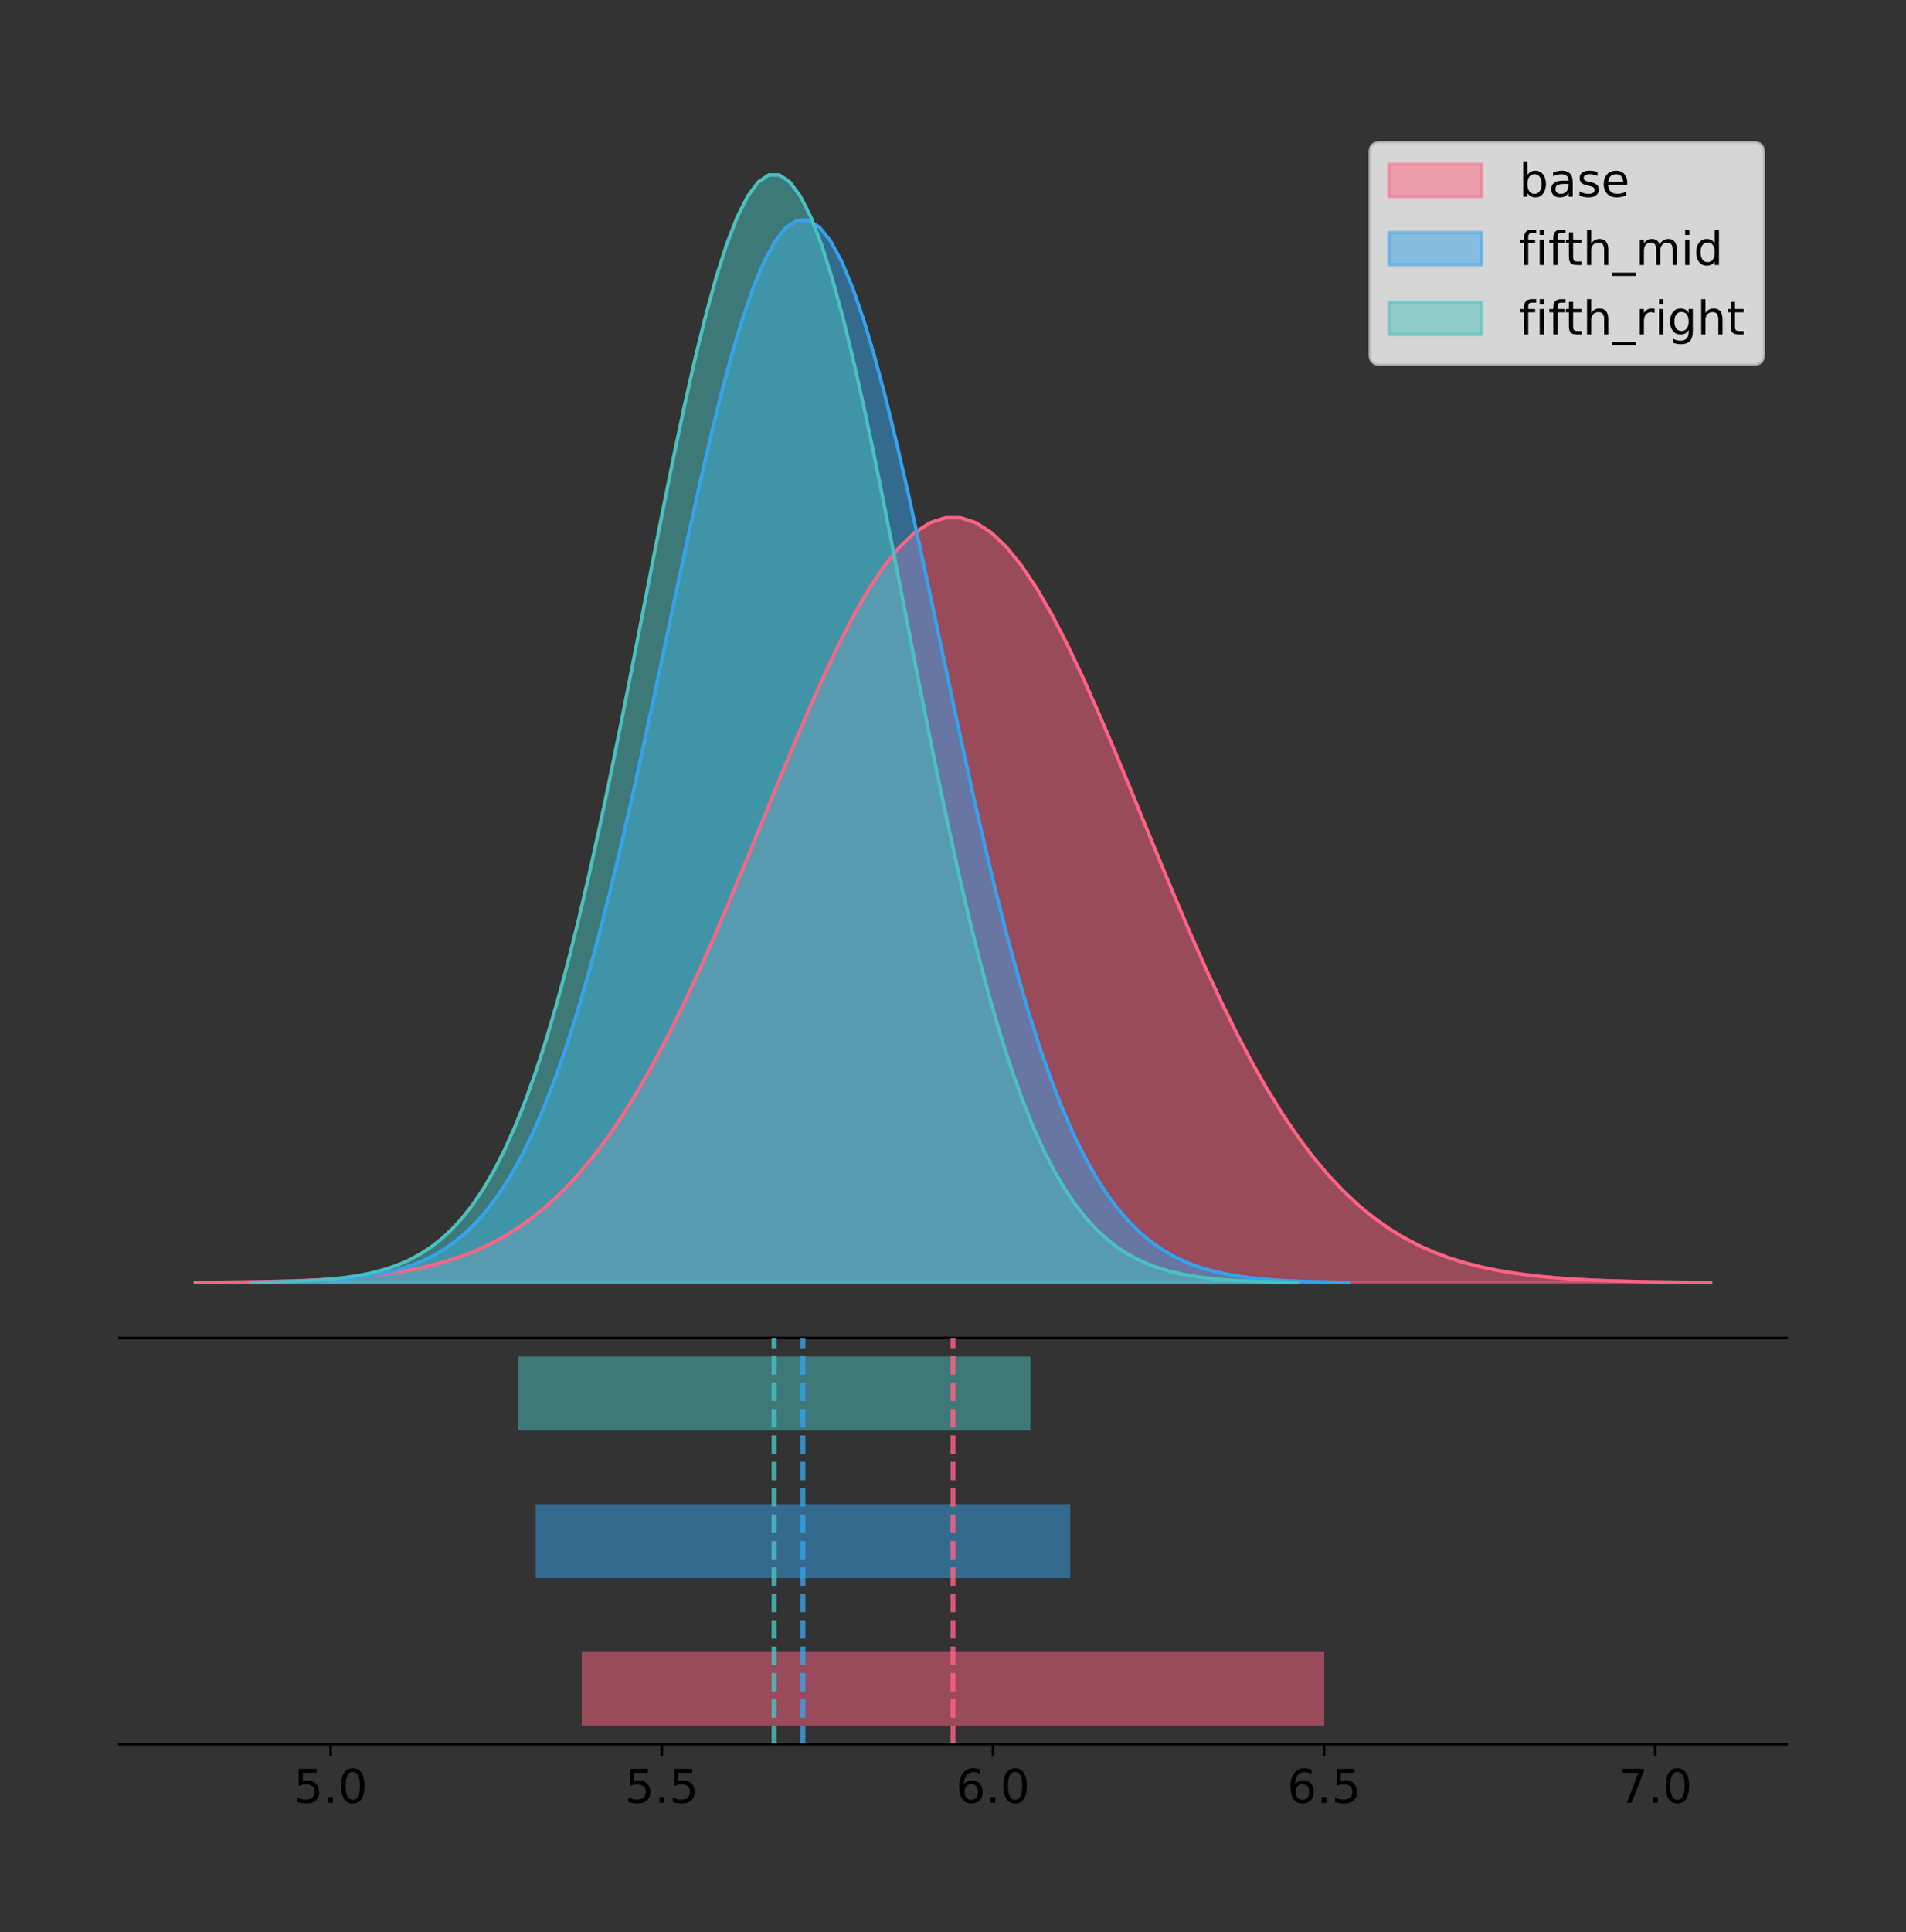 <?xml version="1.0" encoding="utf-8" standalone="no"?>
<!DOCTYPE svg PUBLIC "-//W3C//DTD SVG 1.1//EN"
  "http://www.w3.org/Graphics/SVG/1.1/DTD/svg11.dtd">
<!-- Created with matplotlib (https://matplotlib.org/) -->
<svg height="581.789pt" version="1.1" viewBox="0 0 574.2 581.789" width="574.2pt" xmlns="http://www.w3.org/2000/svg" xmlns:xlink="http://www.w3.org/1999/xlink">
 <rect x="0" y="0" width="574.2" height="581.789" fill="#333333" stroke="none"/>
 <defs>
  <style type="text/css">
*{stroke-linecap:butt;stroke-linejoin:round;}
  </style>
 </defs>
 <g id="figure_1">
  <g id="patch_1">
   <path d="M 0 581.789 
L 574.2 581.789 
L 574.2 0 
L 0 0 
z
" style="fill:none;"/>
  </g>
  <g id="axes_1">
   <g id="patch_2">
    <path d="M 36 402.93 
L 538.2 402.93 
L 538.2 36 
L 36 36 
z
" style="fill:none;"/>
   </g>
   <g id="PolyCollection_1">
    <defs>
     <path d="M 58.827 -195.538 
L 58.827 -195.615 
L 63.439 -195.644 
L 68.05 -195.684 
L 72.662 -195.736 
L 77.274 -195.805 
L 81.885 -195.897 
L 86.497 -196.016 
L 91.108 -196.171 
L 95.72 -196.371 
L 100.331 -196.627 
L 104.943 -196.952 
L 109.555 -197.362 
L 114.166 -197.875 
L 118.778 -198.514 
L 123.389 -199.303 
L 128.001 -200.269 
L 132.612 -201.445 
L 137.224 -202.866 
L 141.836 -204.569 
L 146.447 -206.595 
L 151.059 -208.988 
L 155.67 -211.792 
L 160.282 -215.053 
L 164.893 -218.816 
L 169.505 -223.123 
L 174.117 -228.015 
L 178.728 -233.525 
L 183.34 -239.681 
L 187.951 -246.5 
L 192.563 -253.991 
L 197.174 -262.145 
L 201.786 -270.944 
L 206.398 -280.349 
L 211.009 -290.306 
L 215.621 -300.743 
L 220.232 -311.569 
L 224.844 -322.677 
L 229.455 -333.941 
L 234.067 -345.222 
L 238.679 -356.369 
L 243.29 -367.222 
L 247.902 -377.614 
L 252.513 -387.379 
L 257.125 -396.351 
L 261.736 -404.375 
L 266.348 -411.306 
L 270.96 -417.016 
L 275.571 -421.398 
L 280.183 -424.367 
L 284.794 -425.866 
L 289.406 -425.866 
L 294.017 -424.367 
L 298.629 -421.398 
L 303.24 -417.016 
L 307.852 -411.306 
L 312.464 -404.375 
L 317.075 -396.351 
L 321.687 -387.379 
L 326.298 -377.614 
L 330.91 -367.222 
L 335.521 -356.369 
L 340.133 -345.222 
L 344.745 -333.941 
L 349.356 -322.677 
L 353.968 -311.569 
L 358.579 -300.743 
L 363.191 -290.306 
L 367.802 -280.349 
L 372.414 -270.944 
L 377.026 -262.145 
L 381.637 -253.991 
L 386.249 -246.5 
L 390.86 -239.681 
L 395.472 -233.525 
L 400.083 -228.015 
L 404.695 -223.123 
L 409.307 -218.816 
L 413.918 -215.053 
L 418.53 -211.792 
L 423.141 -208.988 
L 427.753 -206.595 
L 432.364 -204.569 
L 436.976 -202.866 
L 441.588 -201.445 
L 446.199 -200.269 
L 450.811 -199.303 
L 455.422 -198.514 
L 460.034 -197.875 
L 464.645 -197.362 
L 469.257 -196.952 
L 473.869 -196.627 
L 478.48 -196.371 
L 483.092 -196.171 
L 487.703 -196.016 
L 492.315 -195.897 
L 496.926 -195.805 
L 501.538 -195.736 
L 506.15 -195.684 
L 510.761 -195.644 
L 515.373 -195.615 
L 515.373 -195.538 
L 515.373 -195.538 
L 510.761 -195.538 
L 506.15 -195.538 
L 501.538 -195.538 
L 496.926 -195.538 
L 492.315 -195.538 
L 487.703 -195.538 
L 483.092 -195.538 
L 478.48 -195.538 
L 473.869 -195.538 
L 469.257 -195.538 
L 464.645 -195.538 
L 460.034 -195.538 
L 455.422 -195.538 
L 450.811 -195.538 
L 446.199 -195.538 
L 441.588 -195.538 
L 436.976 -195.538 
L 432.364 -195.538 
L 427.753 -195.538 
L 423.141 -195.538 
L 418.53 -195.538 
L 413.918 -195.538 
L 409.307 -195.538 
L 404.695 -195.538 
L 400.083 -195.538 
L 395.472 -195.538 
L 390.86 -195.538 
L 386.249 -195.538 
L 381.637 -195.538 
L 377.026 -195.538 
L 372.414 -195.538 
L 367.802 -195.538 
L 363.191 -195.538 
L 358.579 -195.538 
L 353.968 -195.538 
L 349.356 -195.538 
L 344.745 -195.538 
L 340.133 -195.538 
L 335.521 -195.538 
L 330.91 -195.538 
L 326.298 -195.538 
L 321.687 -195.538 
L 317.075 -195.538 
L 312.464 -195.538 
L 307.852 -195.538 
L 303.24 -195.538 
L 298.629 -195.538 
L 294.017 -195.538 
L 289.406 -195.538 
L 284.794 -195.538 
L 280.183 -195.538 
L 275.571 -195.538 
L 270.96 -195.538 
L 266.348 -195.538 
L 261.736 -195.538 
L 257.125 -195.538 
L 252.513 -195.538 
L 247.902 -195.538 
L 243.29 -195.538 
L 238.679 -195.538 
L 234.067 -195.538 
L 229.455 -195.538 
L 224.844 -195.538 
L 220.232 -195.538 
L 215.621 -195.538 
L 211.009 -195.538 
L 206.398 -195.538 
L 201.786 -195.538 
L 197.174 -195.538 
L 192.563 -195.538 
L 187.951 -195.538 
L 183.34 -195.538 
L 178.728 -195.538 
L 174.117 -195.538 
L 169.505 -195.538 
L 164.893 -195.538 
L 160.282 -195.538 
L 155.67 -195.538 
L 151.059 -195.538 
L 146.447 -195.538 
L 141.836 -195.538 
L 137.224 -195.538 
L 132.612 -195.538 
L 128.001 -195.538 
L 123.389 -195.538 
L 118.778 -195.538 
L 114.166 -195.538 
L 109.555 -195.538 
L 104.943 -195.538 
L 100.331 -195.538 
L 95.72 -195.538 
L 91.108 -195.538 
L 86.497 -195.538 
L 81.885 -195.538 
L 77.274 -195.538 
L 72.662 -195.538 
L 68.05 -195.538 
L 63.439 -195.538 
L 58.827 -195.538 
z
" id="m24143399fd" style="stroke:#ff6384;stroke-opacity:0.5;"/>
    </defs>
    <g clip-path="url(#pdd6c58fe0c)">
     <use style="fill:#ff6384;fill-opacity:0.5;stroke:#ff6384;stroke-opacity:0.5;" x="0" xlink:href="#m24143399fd" y="581.789"/>
    </g>
   </g>
   <g id="PolyCollection_2">
    <defs>
     <path d="M 77.539 -195.538 
L 77.539 -195.645 
L 80.859 -195.686 
L 84.179 -195.74 
L 87.499 -195.813 
L 90.82 -195.909 
L 94.14 -196.036 
L 97.46 -196.202 
L 100.78 -196.417 
L 104.1 -196.695 
L 107.42 -197.05 
L 110.74 -197.501 
L 114.061 -198.071 
L 117.381 -198.784 
L 120.701 -199.672 
L 124.021 -200.767 
L 127.341 -202.11 
L 130.661 -203.743 
L 133.981 -205.716 
L 137.301 -208.082 
L 140.622 -210.896 
L 143.942 -214.22 
L 147.262 -218.115 
L 150.582 -222.644 
L 153.902 -227.87 
L 157.222 -233.853 
L 160.542 -240.647 
L 163.862 -248.301 
L 167.183 -256.851 
L 170.503 -266.323 
L 173.823 -276.727 
L 177.143 -288.054 
L 180.463 -300.274 
L 183.783 -313.338 
L 187.103 -327.168 
L 190.424 -341.665 
L 193.744 -356.702 
L 197.064 -372.13 
L 200.384 -387.776 
L 203.704 -403.445 
L 207.024 -418.928 
L 210.344 -434.002 
L 213.664 -448.437 
L 216.985 -461.999 
L 220.305 -474.462 
L 223.625 -485.607 
L 226.945 -495.234 
L 230.265 -503.165 
L 233.585 -509.251 
L 236.905 -513.375 
L 240.225 -515.457 
L 243.546 -515.457 
L 246.866 -513.375 
L 250.186 -509.251 
L 253.506 -503.165 
L 256.826 -495.234 
L 260.146 -485.607 
L 263.466 -474.462 
L 266.787 -461.999 
L 270.107 -448.437 
L 273.427 -434.002 
L 276.747 -418.928 
L 280.067 -403.445 
L 283.387 -387.776 
L 286.707 -372.13 
L 290.027 -356.702 
L 293.348 -341.665 
L 296.668 -327.168 
L 299.988 -313.338 
L 303.308 -300.274 
L 306.628 -288.054 
L 309.948 -276.727 
L 313.268 -266.323 
L 316.588 -256.851 
L 319.909 -248.301 
L 323.229 -240.647 
L 326.549 -233.853 
L 329.869 -227.87 
L 333.189 -222.644 
L 336.509 -218.115 
L 339.829 -214.22 
L 343.15 -210.896 
L 346.47 -208.082 
L 349.79 -205.716 
L 353.11 -203.743 
L 356.43 -202.11 
L 359.75 -200.767 
L 363.07 -199.672 
L 366.39 -198.784 
L 369.711 -198.071 
L 373.031 -197.501 
L 376.351 -197.05 
L 379.671 -196.695 
L 382.991 -196.417 
L 386.311 -196.202 
L 389.631 -196.036 
L 392.951 -195.909 
L 396.272 -195.813 
L 399.592 -195.74 
L 402.912 -195.686 
L 406.232 -195.645 
L 406.232 -195.538 
L 406.232 -195.538 
L 402.912 -195.538 
L 399.592 -195.538 
L 396.272 -195.538 
L 392.951 -195.538 
L 389.631 -195.538 
L 386.311 -195.538 
L 382.991 -195.538 
L 379.671 -195.538 
L 376.351 -195.538 
L 373.031 -195.538 
L 369.711 -195.538 
L 366.39 -195.538 
L 363.07 -195.538 
L 359.75 -195.538 
L 356.43 -195.538 
L 353.11 -195.538 
L 349.79 -195.538 
L 346.47 -195.538 
L 343.15 -195.538 
L 339.829 -195.538 
L 336.509 -195.538 
L 333.189 -195.538 
L 329.869 -195.538 
L 326.549 -195.538 
L 323.229 -195.538 
L 319.909 -195.538 
L 316.588 -195.538 
L 313.268 -195.538 
L 309.948 -195.538 
L 306.628 -195.538 
L 303.308 -195.538 
L 299.988 -195.538 
L 296.668 -195.538 
L 293.348 -195.538 
L 290.027 -195.538 
L 286.707 -195.538 
L 283.387 -195.538 
L 280.067 -195.538 
L 276.747 -195.538 
L 273.427 -195.538 
L 270.107 -195.538 
L 266.787 -195.538 
L 263.466 -195.538 
L 260.146 -195.538 
L 256.826 -195.538 
L 253.506 -195.538 
L 250.186 -195.538 
L 246.866 -195.538 
L 243.546 -195.538 
L 240.225 -195.538 
L 236.905 -195.538 
L 233.585 -195.538 
L 230.265 -195.538 
L 226.945 -195.538 
L 223.625 -195.538 
L 220.305 -195.538 
L 216.985 -195.538 
L 213.664 -195.538 
L 210.344 -195.538 
L 207.024 -195.538 
L 203.704 -195.538 
L 200.384 -195.538 
L 197.064 -195.538 
L 193.744 -195.538 
L 190.424 -195.538 
L 187.103 -195.538 
L 183.783 -195.538 
L 180.463 -195.538 
L 177.143 -195.538 
L 173.823 -195.538 
L 170.503 -195.538 
L 167.183 -195.538 
L 163.862 -195.538 
L 160.542 -195.538 
L 157.222 -195.538 
L 153.902 -195.538 
L 150.582 -195.538 
L 147.262 -195.538 
L 143.942 -195.538 
L 140.622 -195.538 
L 137.301 -195.538 
L 133.981 -195.538 
L 130.661 -195.538 
L 127.341 -195.538 
L 124.021 -195.538 
L 120.701 -195.538 
L 117.381 -195.538 
L 114.061 -195.538 
L 110.74 -195.538 
L 107.42 -195.538 
L 104.1 -195.538 
L 100.78 -195.538 
L 97.46 -195.538 
L 94.14 -195.538 
L 90.82 -195.538 
L 87.499 -195.538 
L 84.179 -195.538 
L 80.859 -195.538 
L 77.539 -195.538 
z
" id="me07955f9de" style="stroke:#36a2eb;stroke-opacity:0.5;"/>
    </defs>
    <g clip-path="url(#pdd6c58fe0c)">
     <use style="fill:#36a2eb;fill-opacity:0.5;stroke:#36a2eb;stroke-opacity:0.5;" x="0" xlink:href="#me07955f9de" y="581.789"/>
    </g>
   </g>
   <g id="PolyCollection_3">
    <defs>
     <path d="M 75.566 -195.538 
L 75.566 -195.65 
L 78.751 -195.692 
L 81.935 -195.749 
L 85.119 -195.825 
L 88.303 -195.925 
L 91.488 -196.058 
L 94.672 -196.23 
L 97.856 -196.455 
L 101.04 -196.744 
L 104.225 -197.115 
L 107.409 -197.585 
L 110.593 -198.179 
L 113.777 -198.923 
L 116.961 -199.848 
L 120.146 -200.99 
L 123.33 -202.39 
L 126.514 -204.093 
L 129.698 -206.151 
L 132.883 -208.617 
L 136.067 -211.552 
L 139.251 -215.017 
L 142.435 -219.078 
L 145.62 -223.801 
L 148.804 -229.25 
L 151.988 -235.488 
L 155.172 -242.572 
L 158.356 -250.552 
L 161.541 -259.468 
L 164.725 -269.344 
L 167.909 -280.192 
L 171.093 -292.002 
L 174.278 -304.744 
L 177.462 -318.365 
L 180.646 -332.786 
L 183.83 -347.901 
L 187.015 -363.58 
L 190.199 -379.667 
L 193.383 -395.98 
L 196.567 -412.318 
L 199.751 -428.462 
L 202.936 -444.18 
L 206.12 -459.23 
L 209.304 -473.372 
L 212.488 -486.366 
L 215.673 -497.987 
L 218.857 -508.025 
L 222.041 -516.294 
L 225.225 -522.64 
L 228.41 -526.94 
L 231.594 -529.111 
L 234.778 -529.111 
L 237.962 -526.94 
L 241.146 -522.64 
L 244.331 -516.294 
L 247.515 -508.025 
L 250.699 -497.987 
L 253.883 -486.366 
L 257.068 -473.372 
L 260.252 -459.23 
L 263.436 -444.18 
L 266.62 -428.462 
L 269.805 -412.318 
L 272.989 -395.98 
L 276.173 -379.667 
L 279.357 -363.58 
L 282.541 -347.901 
L 285.726 -332.786 
L 288.91 -318.365 
L 292.094 -304.744 
L 295.278 -292.002 
L 298.463 -280.192 
L 301.647 -269.344 
L 304.831 -259.468 
L 308.015 -250.552 
L 311.199 -242.572 
L 314.384 -235.488 
L 317.568 -229.25 
L 320.752 -223.801 
L 323.936 -219.078 
L 327.121 -215.017 
L 330.305 -211.552 
L 333.489 -208.617 
L 336.673 -206.151 
L 339.858 -204.093 
L 343.042 -202.39 
L 346.226 -200.99 
L 349.41 -199.848 
L 352.594 -198.923 
L 355.779 -198.179 
L 358.963 -197.585 
L 362.147 -197.115 
L 365.331 -196.744 
L 368.516 -196.455 
L 371.7 -196.23 
L 374.884 -196.058 
L 378.068 -195.925 
L 381.253 -195.825 
L 384.437 -195.749 
L 387.621 -195.692 
L 390.805 -195.65 
L 390.805 -195.538 
L 390.805 -195.538 
L 387.621 -195.538 
L 384.437 -195.538 
L 381.253 -195.538 
L 378.068 -195.538 
L 374.884 -195.538 
L 371.7 -195.538 
L 368.516 -195.538 
L 365.331 -195.538 
L 362.147 -195.538 
L 358.963 -195.538 
L 355.779 -195.538 
L 352.594 -195.538 
L 349.41 -195.538 
L 346.226 -195.538 
L 343.042 -195.538 
L 339.858 -195.538 
L 336.673 -195.538 
L 333.489 -195.538 
L 330.305 -195.538 
L 327.121 -195.538 
L 323.936 -195.538 
L 320.752 -195.538 
L 317.568 -195.538 
L 314.384 -195.538 
L 311.199 -195.538 
L 308.015 -195.538 
L 304.831 -195.538 
L 301.647 -195.538 
L 298.463 -195.538 
L 295.278 -195.538 
L 292.094 -195.538 
L 288.91 -195.538 
L 285.726 -195.538 
L 282.541 -195.538 
L 279.357 -195.538 
L 276.173 -195.538 
L 272.989 -195.538 
L 269.805 -195.538 
L 266.62 -195.538 
L 263.436 -195.538 
L 260.252 -195.538 
L 257.068 -195.538 
L 253.883 -195.538 
L 250.699 -195.538 
L 247.515 -195.538 
L 244.331 -195.538 
L 241.146 -195.538 
L 237.962 -195.538 
L 234.778 -195.538 
L 231.594 -195.538 
L 228.41 -195.538 
L 225.225 -195.538 
L 222.041 -195.538 
L 218.857 -195.538 
L 215.673 -195.538 
L 212.488 -195.538 
L 209.304 -195.538 
L 206.12 -195.538 
L 202.936 -195.538 
L 199.751 -195.538 
L 196.567 -195.538 
L 193.383 -195.538 
L 190.199 -195.538 
L 187.015 -195.538 
L 183.83 -195.538 
L 180.646 -195.538 
L 177.462 -195.538 
L 174.278 -195.538 
L 171.093 -195.538 
L 167.909 -195.538 
L 164.725 -195.538 
L 161.541 -195.538 
L 158.356 -195.538 
L 155.172 -195.538 
L 151.988 -195.538 
L 148.804 -195.538 
L 145.62 -195.538 
L 142.435 -195.538 
L 139.251 -195.538 
L 136.067 -195.538 
L 132.883 -195.538 
L 129.698 -195.538 
L 126.514 -195.538 
L 123.33 -195.538 
L 120.146 -195.538 
L 116.961 -195.538 
L 113.777 -195.538 
L 110.593 -195.538 
L 107.409 -195.538 
L 104.225 -195.538 
L 101.04 -195.538 
L 97.856 -195.538 
L 94.672 -195.538 
L 91.488 -195.538 
L 88.303 -195.538 
L 85.119 -195.538 
L 81.935 -195.538 
L 78.751 -195.538 
L 75.566 -195.538 
z
" id="m9e1bf89759" style="stroke:#4bc0c0;stroke-opacity:0.5;"/>
    </defs>
    <g clip-path="url(#pdd6c58fe0c)">
     <use style="fill:#4bc0c0;fill-opacity:0.5;stroke:#4bc0c0;stroke-opacity:0.5;" x="0" xlink:href="#m9e1bf89759" y="581.789"/>
    </g>
   </g>
   <g id="line2d_1">
    <path clip-path="url(#pdd6c58fe0c)" d="M 58.827 386.174 
L 63.439 386.145 
L 68.05 386.106 
L 72.662 386.053 
L 77.274 385.984 
L 81.885 385.893 
L 86.497 385.773 
L 91.108 385.618 
L 95.72 385.418 
L 100.331 385.163 
L 104.943 384.838 
L 109.555 384.428 
L 114.166 383.914 
L 118.778 383.275 
L 123.389 382.487 
L 128.001 381.52 
L 132.612 380.344 
L 137.224 378.923 
L 141.836 377.22 
L 146.447 375.194 
L 151.059 372.801 
L 155.67 369.997 
L 160.282 366.736 
L 164.893 362.974 
L 169.505 358.666 
L 174.117 353.775 
L 178.728 348.265 
L 183.34 342.109 
L 187.951 335.289 
L 192.563 327.799 
L 197.174 319.644 
L 201.786 310.846 
L 206.398 301.441 
L 211.009 291.483 
L 215.621 281.046 
L 220.232 270.22 
L 224.844 259.113 
L 229.455 247.849 
L 234.067 236.567 
L 238.679 225.42 
L 243.29 214.567 
L 247.902 204.175 
L 252.513 194.411 
L 257.125 185.438 
L 261.736 177.414 
L 266.348 170.483 
L 270.96 164.773 
L 275.571 160.392 
L 280.183 157.423 
L 284.794 155.924 
L 289.406 155.924 
L 294.017 157.423 
L 298.629 160.392 
L 303.24 164.773 
L 307.852 170.483 
L 312.464 177.414 
L 317.075 185.438 
L 321.687 194.411 
L 326.298 204.175 
L 330.91 214.567 
L 335.521 225.42 
L 340.133 236.567 
L 344.745 247.849 
L 349.356 259.113 
L 353.968 270.22 
L 358.579 281.046 
L 363.191 291.483 
L 367.802 301.441 
L 372.414 310.846 
L 377.026 319.644 
L 381.637 327.799 
L 386.249 335.289 
L 390.86 342.109 
L 395.472 348.265 
L 400.083 353.775 
L 404.695 358.666 
L 409.307 362.974 
L 413.918 366.736 
L 418.53 369.997 
L 423.141 372.801 
L 427.753 375.194 
L 432.364 377.22 
L 436.976 378.923 
L 441.588 380.344 
L 446.199 381.52 
L 450.811 382.487 
L 455.422 383.275 
L 460.034 383.914 
L 464.645 384.428 
L 469.257 384.838 
L 473.869 385.163 
L 478.48 385.418 
L 483.092 385.618 
L 487.703 385.773 
L 492.315 385.893 
L 496.926 385.984 
L 501.538 386.053 
L 506.15 386.106 
L 510.761 386.145 
L 515.373 386.174 
" style="fill:none;stroke:#ff6384;stroke-linecap:square;"/>
   </g>
   <g id="line2d_2">
    <path clip-path="url(#pdd6c58fe0c)" d="M 77.539 386.144 
L 80.859 386.103 
L 84.179 386.049 
L 87.499 385.976 
L 90.82 385.88 
L 94.14 385.753 
L 97.46 385.587 
L 100.78 385.372 
L 104.1 385.094 
L 107.42 384.739 
L 110.74 384.288 
L 114.061 383.718 
L 117.381 383.005 
L 120.701 382.118 
L 124.021 381.022 
L 127.341 379.68 
L 130.661 378.046 
L 133.981 376.073 
L 137.301 373.708 
L 140.622 370.893 
L 143.942 367.57 
L 147.262 363.675 
L 150.582 359.146 
L 153.902 353.919 
L 157.222 347.937 
L 160.542 341.142 
L 163.862 333.489 
L 167.183 324.938 
L 170.503 315.466 
L 173.823 305.062 
L 177.143 293.736 
L 180.463 281.515 
L 183.783 268.452 
L 187.103 254.621 
L 190.424 240.125 
L 193.744 225.087 
L 197.064 209.659 
L 200.384 194.014 
L 203.704 178.344 
L 207.024 162.861 
L 210.344 147.787 
L 213.664 133.353 
L 216.985 119.79 
L 220.305 107.328 
L 223.625 96.182 
L 226.945 86.556 
L 230.265 78.624 
L 233.585 72.539 
L 236.905 68.415 
L 240.225 66.332 
L 243.546 66.332 
L 246.866 68.415 
L 250.186 72.539 
L 253.506 78.624 
L 256.826 86.556 
L 260.146 96.182 
L 263.466 107.328 
L 266.787 119.79 
L 270.107 133.353 
L 273.427 147.787 
L 276.747 162.861 
L 280.067 178.344 
L 283.387 194.014 
L 286.707 209.659 
L 290.027 225.087 
L 293.348 240.125 
L 296.668 254.621 
L 299.988 268.452 
L 303.308 281.515 
L 306.628 293.736 
L 309.948 305.062 
L 313.268 315.466 
L 316.588 324.938 
L 319.909 333.489 
L 323.229 341.142 
L 326.549 347.937 
L 329.869 353.919 
L 333.189 359.146 
L 336.509 363.675 
L 339.829 367.57 
L 343.15 370.893 
L 346.47 373.708 
L 349.79 376.073 
L 353.11 378.046 
L 356.43 379.68 
L 359.75 381.022 
L 363.07 382.118 
L 366.39 383.005 
L 369.711 383.718 
L 373.031 384.288 
L 376.351 384.739 
L 379.671 385.094 
L 382.991 385.372 
L 386.311 385.587 
L 389.631 385.753 
L 392.951 385.88 
L 396.272 385.976 
L 399.592 386.049 
L 402.912 386.103 
L 406.232 386.144 
" style="fill:none;stroke:#36a2eb;stroke-linecap:square;"/>
   </g>
   <g id="line2d_3">
    <path clip-path="url(#pdd6c58fe0c)" d="M 75.566 386.139 
L 78.751 386.097 
L 81.935 386.04 
L 85.119 385.965 
L 88.303 385.864 
L 91.488 385.732 
L 94.672 385.559 
L 97.856 385.334 
L 101.04 385.045 
L 104.225 384.675 
L 107.409 384.204 
L 110.593 383.61 
L 113.777 382.867 
L 116.961 381.941 
L 120.146 380.799 
L 123.33 379.399 
L 126.514 377.696 
L 129.698 375.639 
L 132.883 373.172 
L 136.067 370.238 
L 139.251 366.772 
L 142.435 362.711 
L 145.62 357.989 
L 148.804 352.539 
L 151.988 346.301 
L 155.172 339.217 
L 158.356 331.237 
L 161.541 322.322 
L 164.725 312.445 
L 167.909 301.597 
L 171.093 289.787 
L 174.278 277.045 
L 177.462 263.424 
L 180.646 249.004 
L 183.83 233.888 
L 187.015 218.209 
L 190.199 202.123 
L 193.383 185.809 
L 196.567 169.471 
L 199.751 153.327 
L 202.936 137.61 
L 206.12 122.559 
L 209.304 108.418 
L 212.488 95.423 
L 215.673 83.803 
L 218.857 73.765 
L 222.041 65.495 
L 225.225 59.15 
L 228.41 54.85 
L 231.594 52.679 
L 234.778 52.679 
L 237.962 54.85 
L 241.146 59.15 
L 244.331 65.495 
L 247.515 73.765 
L 250.699 83.803 
L 253.883 95.423 
L 257.068 108.418 
L 260.252 122.559 
L 263.436 137.61 
L 266.62 153.327 
L 269.805 169.471 
L 272.989 185.809 
L 276.173 202.123 
L 279.357 218.209 
L 282.541 233.888 
L 285.726 249.004 
L 288.91 263.424 
L 292.094 277.045 
L 295.278 289.787 
L 298.463 301.597 
L 301.647 312.445 
L 304.831 322.322 
L 308.015 331.237 
L 311.199 339.217 
L 314.384 346.301 
L 317.568 352.539 
L 320.752 357.989 
L 323.936 362.711 
L 327.121 366.772 
L 330.305 370.238 
L 333.489 373.172 
L 336.673 375.639 
L 339.858 377.696 
L 343.042 379.399 
L 346.226 380.799 
L 349.41 381.941 
L 352.594 382.867 
L 355.779 383.61 
L 358.963 384.204 
L 362.147 384.675 
L 365.331 385.045 
L 368.516 385.334 
L 371.7 385.559 
L 374.884 385.732 
L 378.068 385.864 
L 381.253 385.965 
L 384.437 386.04 
L 387.621 386.097 
L 390.805 386.139 
" style="fill:none;stroke:#4bc0c0;stroke-linecap:square;"/>
   </g>
   <g id="patch_3">
    <path d="M 36 402.93 
L 538.2 402.93 
" style="fill:none;stroke:#000000;stroke-linecap:square;stroke-linejoin:miter;stroke-width:0.8;"/>
   </g>
   <g id="legend_1">
    <g id="patch_4">
     <path d="M 415.602 109.627 
L 528.4 109.627 
Q 531.2 109.627 531.2 106.827 
L 531.2 45.8 
Q 531.2 43 528.4 43 
L 415.602 43 
Q 412.802 43 412.802 45.8 
L 412.802 106.827 
Q 412.802 109.627 415.602 109.627 
z
" style="fill:#ffffff;opacity:0.8;stroke:#cccccc;stroke-linejoin:miter;"/>
    </g>
    <g id="patch_5">
     <path d="M 418.402 59.238 
L 446.402 59.238 
L 446.402 49.438 
L 418.402 49.438 
z
" style="fill:#ff6384;opacity:0.5;stroke:#ff6384;stroke-linejoin:miter;"/>
    </g>
    <g id="text_1">
     <!-- base -->
     <defs>
      <path d="M 48.688 27.297 
Q 48.688 37.203 44.609 42.844 
Q 40.531 48.484 33.406 48.484 
Q 26.266 48.484 22.188 42.844 
Q 18.109 37.203 18.109 27.297 
Q 18.109 17.391 22.188 11.75 
Q 26.266 6.109 33.406 6.109 
Q 40.531 6.109 44.609 11.75 
Q 48.688 17.391 48.688 27.297 
z
M 18.109 46.391 
Q 20.953 51.266 25.266 53.625 
Q 29.594 56 35.594 56 
Q 45.562 56 51.781 48.094 
Q 58.016 40.188 58.016 27.297 
Q 58.016 14.406 51.781 6.484 
Q 45.562 -1.422 35.594 -1.422 
Q 29.594 -1.422 25.266 0.953 
Q 20.953 3.328 18.109 8.203 
L 18.109 0 
L 9.078 0 
L 9.078 75.984 
L 18.109 75.984 
z
" id="DejaVuSans-98"/>
      <path d="M 34.281 27.484 
Q 23.391 27.484 19.188 25 
Q 14.984 22.516 14.984 16.5 
Q 14.984 11.719 18.141 8.906 
Q 21.297 6.109 26.703 6.109 
Q 34.188 6.109 38.703 11.406 
Q 43.219 16.703 43.219 25.484 
L 43.219 27.484 
z
M 52.203 31.203 
L 52.203 0 
L 43.219 0 
L 43.219 8.297 
Q 40.141 3.328 35.547 0.953 
Q 30.953 -1.422 24.312 -1.422 
Q 15.922 -1.422 10.953 3.297 
Q 6 8.016 6 15.922 
Q 6 25.141 12.172 29.828 
Q 18.359 34.516 30.609 34.516 
L 43.219 34.516 
L 43.219 35.406 
Q 43.219 41.609 39.141 45 
Q 35.062 48.391 27.688 48.391 
Q 23 48.391 18.547 47.266 
Q 14.109 46.141 10.016 43.891 
L 10.016 52.203 
Q 14.938 54.109 19.578 55.047 
Q 24.219 56 28.609 56 
Q 40.484 56 46.344 49.844 
Q 52.203 43.703 52.203 31.203 
z
" id="DejaVuSans-97"/>
      <path d="M 44.281 53.078 
L 44.281 44.578 
Q 40.484 46.531 36.375 47.5 
Q 32.281 48.484 27.875 48.484 
Q 21.188 48.484 17.844 46.438 
Q 14.5 44.391 14.5 40.281 
Q 14.5 37.156 16.891 35.375 
Q 19.281 33.594 26.516 31.984 
L 29.594 31.297 
Q 39.156 29.25 43.188 25.516 
Q 47.219 21.781 47.219 15.094 
Q 47.219 7.469 41.188 3.016 
Q 35.156 -1.422 24.609 -1.422 
Q 20.219 -1.422 15.453 -0.562 
Q 10.688 0.297 5.422 2 
L 5.422 11.281 
Q 10.406 8.688 15.234 7.391 
Q 20.062 6.109 24.812 6.109 
Q 31.156 6.109 34.562 8.281 
Q 37.984 10.453 37.984 14.406 
Q 37.984 18.062 35.516 20.016 
Q 33.062 21.969 24.703 23.781 
L 21.578 24.516 
Q 13.234 26.266 9.516 29.906 
Q 5.812 33.547 5.812 39.891 
Q 5.812 47.609 11.281 51.797 
Q 16.75 56 26.812 56 
Q 31.781 56 36.172 55.266 
Q 40.578 54.547 44.281 53.078 
z
" id="DejaVuSans-115"/>
      <path d="M 56.203 29.594 
L 56.203 25.203 
L 14.891 25.203 
Q 15.484 15.922 20.484 11.062 
Q 25.484 6.203 34.422 6.203 
Q 39.594 6.203 44.453 7.469 
Q 49.312 8.734 54.109 11.281 
L 54.109 2.781 
Q 49.266 0.734 44.188 -0.344 
Q 39.109 -1.422 33.891 -1.422 
Q 20.797 -1.422 13.156 6.188 
Q 5.516 13.812 5.516 26.812 
Q 5.516 40.234 12.766 48.109 
Q 20.016 56 32.328 56 
Q 43.359 56 49.781 48.891 
Q 56.203 41.797 56.203 29.594 
z
M 47.219 32.234 
Q 47.125 39.594 43.094 43.984 
Q 39.062 48.391 32.422 48.391 
Q 24.906 48.391 20.391 44.141 
Q 15.875 39.891 15.188 32.172 
z
" id="DejaVuSans-101"/>
     </defs>
     <g transform="translate(457.602 59.238)scale(0.14 -0.14)">
      <use xlink:href="#DejaVuSans-98"/>
      <use x="63.477" xlink:href="#DejaVuSans-97"/>
      <use x="124.756" xlink:href="#DejaVuSans-115"/>
      <use x="176.855" xlink:href="#DejaVuSans-101"/>
     </g>
    </g>
    <g id="patch_6">
     <path d="M 418.402 79.787 
L 446.402 79.787 
L 446.402 69.987 
L 418.402 69.987 
z
" style="fill:#36a2eb;opacity:0.5;stroke:#36a2eb;stroke-linejoin:miter;"/>
    </g>
    <g id="text_2">
     <!-- fifth_mid -->
     <defs>
      <path d="M 37.109 75.984 
L 37.109 68.5 
L 28.516 68.5 
Q 23.688 68.5 21.797 66.547 
Q 19.922 64.594 19.922 59.516 
L 19.922 54.688 
L 34.719 54.688 
L 34.719 47.703 
L 19.922 47.703 
L 19.922 0 
L 10.891 0 
L 10.891 47.703 
L 2.297 47.703 
L 2.297 54.688 
L 10.891 54.688 
L 10.891 58.5 
Q 10.891 67.625 15.141 71.797 
Q 19.391 75.984 28.609 75.984 
z
" id="DejaVuSans-102"/>
      <path d="M 9.422 54.688 
L 18.406 54.688 
L 18.406 0 
L 9.422 0 
z
M 9.422 75.984 
L 18.406 75.984 
L 18.406 64.594 
L 9.422 64.594 
z
" id="DejaVuSans-105"/>
      <path d="M 18.312 70.219 
L 18.312 54.688 
L 36.812 54.688 
L 36.812 47.703 
L 18.312 47.703 
L 18.312 18.016 
Q 18.312 11.328 20.141 9.422 
Q 21.969 7.516 27.594 7.516 
L 36.812 7.516 
L 36.812 0 
L 27.594 0 
Q 17.188 0 13.234 3.875 
Q 9.281 7.766 9.281 18.016 
L 9.281 47.703 
L 2.688 47.703 
L 2.688 54.688 
L 9.281 54.688 
L 9.281 70.219 
z
" id="DejaVuSans-116"/>
      <path d="M 54.891 33.016 
L 54.891 0 
L 45.906 0 
L 45.906 32.719 
Q 45.906 40.484 42.875 44.328 
Q 39.844 48.188 33.797 48.188 
Q 26.516 48.188 22.312 43.547 
Q 18.109 38.922 18.109 30.906 
L 18.109 0 
L 9.078 0 
L 9.078 75.984 
L 18.109 75.984 
L 18.109 46.188 
Q 21.344 51.125 25.703 53.562 
Q 30.078 56 35.797 56 
Q 45.219 56 50.047 50.172 
Q 54.891 44.344 54.891 33.016 
z
" id="DejaVuSans-104"/>
      <path d="M 50.984 -16.609 
L 50.984 -23.578 
L -0.984 -23.578 
L -0.984 -16.609 
z
" id="DejaVuSans-95"/>
      <path d="M 52 44.188 
Q 55.375 50.25 60.062 53.125 
Q 64.75 56 71.094 56 
Q 79.641 56 84.281 50.016 
Q 88.922 44.047 88.922 33.016 
L 88.922 0 
L 79.891 0 
L 79.891 32.719 
Q 79.891 40.578 77.094 44.375 
Q 74.312 48.188 68.609 48.188 
Q 61.625 48.188 57.562 43.547 
Q 53.516 38.922 53.516 30.906 
L 53.516 0 
L 44.484 0 
L 44.484 32.719 
Q 44.484 40.625 41.703 44.406 
Q 38.922 48.188 33.109 48.188 
Q 26.219 48.188 22.156 43.531 
Q 18.109 38.875 18.109 30.906 
L 18.109 0 
L 9.078 0 
L 9.078 54.688 
L 18.109 54.688 
L 18.109 46.188 
Q 21.188 51.219 25.484 53.609 
Q 29.781 56 35.688 56 
Q 41.656 56 45.828 52.969 
Q 50 49.953 52 44.188 
z
" id="DejaVuSans-109"/>
      <path d="M 45.406 46.391 
L 45.406 75.984 
L 54.391 75.984 
L 54.391 0 
L 45.406 0 
L 45.406 8.203 
Q 42.578 3.328 38.25 0.953 
Q 33.938 -1.422 27.875 -1.422 
Q 17.969 -1.422 11.734 6.484 
Q 5.516 14.406 5.516 27.297 
Q 5.516 40.188 11.734 48.094 
Q 17.969 56 27.875 56 
Q 33.938 56 38.25 53.625 
Q 42.578 51.266 45.406 46.391 
z
M 14.797 27.297 
Q 14.797 17.391 18.875 11.75 
Q 22.953 6.109 30.078 6.109 
Q 37.203 6.109 41.297 11.75 
Q 45.406 17.391 45.406 27.297 
Q 45.406 37.203 41.297 42.844 
Q 37.203 48.484 30.078 48.484 
Q 22.953 48.484 18.875 42.844 
Q 14.797 37.203 14.797 27.297 
z
" id="DejaVuSans-100"/>
     </defs>
     <g transform="translate(457.602 79.787)scale(0.14 -0.14)">
      <use xlink:href="#DejaVuSans-102"/>
      <use x="35.205" xlink:href="#DejaVuSans-105"/>
      <use x="62.988" xlink:href="#DejaVuSans-102"/>
      <use x="98.178" xlink:href="#DejaVuSans-116"/>
      <use x="137.387" xlink:href="#DejaVuSans-104"/>
      <use x="200.766" xlink:href="#DejaVuSans-95"/>
      <use x="250.766" xlink:href="#DejaVuSans-109"/>
      <use x="348.178" xlink:href="#DejaVuSans-105"/>
      <use x="375.961" xlink:href="#DejaVuSans-100"/>
     </g>
    </g>
    <g id="patch_7">
     <path d="M 418.402 100.726 
L 446.402 100.726 
L 446.402 90.926 
L 418.402 90.926 
z
" style="fill:#4bc0c0;opacity:0.5;stroke:#4bc0c0;stroke-linejoin:miter;"/>
    </g>
    <g id="text_3">
     <!-- fifth_right -->
     <defs>
      <path d="M 41.109 46.297 
Q 39.594 47.172 37.812 47.578 
Q 36.031 48 33.891 48 
Q 26.266 48 22.188 43.047 
Q 18.109 38.094 18.109 28.812 
L 18.109 0 
L 9.078 0 
L 9.078 54.688 
L 18.109 54.688 
L 18.109 46.188 
Q 20.953 51.172 25.484 53.578 
Q 30.031 56 36.531 56 
Q 37.453 56 38.578 55.875 
Q 39.703 55.766 41.062 55.516 
z
" id="DejaVuSans-114"/>
      <path d="M 45.406 27.984 
Q 45.406 37.75 41.375 43.109 
Q 37.359 48.484 30.078 48.484 
Q 22.859 48.484 18.828 43.109 
Q 14.797 37.75 14.797 27.984 
Q 14.797 18.266 18.828 12.891 
Q 22.859 7.516 30.078 7.516 
Q 37.359 7.516 41.375 12.891 
Q 45.406 18.266 45.406 27.984 
z
M 54.391 6.781 
Q 54.391 -7.172 48.188 -13.984 
Q 42 -20.797 29.203 -20.797 
Q 24.469 -20.797 20.266 -20.094 
Q 16.062 -19.391 12.109 -17.922 
L 12.109 -9.188 
Q 16.062 -11.328 19.922 -12.344 
Q 23.781 -13.375 27.781 -13.375 
Q 36.625 -13.375 41.016 -8.766 
Q 45.406 -4.156 45.406 5.172 
L 45.406 9.625 
Q 42.625 4.781 38.281 2.391 
Q 33.938 0 27.875 0 
Q 17.828 0 11.672 7.656 
Q 5.516 15.328 5.516 27.984 
Q 5.516 40.672 11.672 48.328 
Q 17.828 56 27.875 56 
Q 33.938 56 38.281 53.609 
Q 42.625 51.219 45.406 46.391 
L 45.406 54.688 
L 54.391 54.688 
z
" id="DejaVuSans-103"/>
     </defs>
     <g transform="translate(457.602 100.726)scale(0.14 -0.14)">
      <use xlink:href="#DejaVuSans-102"/>
      <use x="35.205" xlink:href="#DejaVuSans-105"/>
      <use x="62.988" xlink:href="#DejaVuSans-102"/>
      <use x="98.178" xlink:href="#DejaVuSans-116"/>
      <use x="137.387" xlink:href="#DejaVuSans-104"/>
      <use x="200.766" xlink:href="#DejaVuSans-95"/>
      <use x="250.766" xlink:href="#DejaVuSans-114"/>
      <use x="291.879" xlink:href="#DejaVuSans-105"/>
      <use x="319.662" xlink:href="#DejaVuSans-103"/>
      <use x="383.139" xlink:href="#DejaVuSans-104"/>
      <use x="446.518" xlink:href="#DejaVuSans-116"/>
     </g>
    </g>
   </g>
  </g>
  <g id="axes_2">
   <g id="patch_8">
    <path d="M 36 525.24 
L 538.2 525.24 
L 538.2 402.93 
L 36 402.93 
z
" style="fill:none;"/>
   </g>
   <g id="patch_9">
    <path clip-path="url(#p64bb5a3453)" d="M 175.246 519.68 
L 398.954 519.68 
L 398.954 497.442 
L 175.246 497.442 
z
" style="fill:#ff6384;opacity:0.5;"/>
   </g>
   <g id="patch_10">
    <path clip-path="url(#p64bb5a3453)" d="M 161.356 475.204 
L 322.415 475.204 
L 322.415 452.966 
L 161.356 452.966 
z
" style="fill:#36a2eb;opacity:0.5;"/>
   </g>
   <g id="patch_11">
    <path clip-path="url(#p64bb5a3453)" d="M 155.952 430.728 
L 310.419 430.728 
L 310.419 408.49 
L 155.952 408.49 
z
" style="fill:#4bc0c0;opacity:0.5;"/>
   </g>
   <g id="matplotlib.axis_1">
    <g id="xtick_1">
     <g id="line2d_4">
      <defs>
       <path d="M 0 0 
L 0 3.5 
" id="m8eddd1ee0c" style="stroke:#000000;stroke-width:0.8;"/>
      </defs>
      <g>
       <use style="stroke:#000000;stroke-width:0.8;" x="99.598" xlink:href="#m8eddd1ee0c" y="525.24"/>
      </g>
     </g>
     <g id="text_4">
      <!-- 5.0 -->
      <defs>
       <path d="M 10.797 72.906 
L 49.516 72.906 
L 49.516 64.594 
L 19.828 64.594 
L 19.828 46.734 
Q 21.969 47.469 24.109 47.828 
Q 26.266 48.188 28.422 48.188 
Q 40.625 48.188 47.75 41.5 
Q 54.891 34.812 54.891 23.391 
Q 54.891 11.625 47.562 5.094 
Q 40.234 -1.422 26.906 -1.422 
Q 22.312 -1.422 17.547 -0.641 
Q 12.797 0.141 7.719 1.703 
L 7.719 11.625 
Q 12.109 9.234 16.797 8.062 
Q 21.484 6.891 26.703 6.891 
Q 35.156 6.891 40.078 11.328 
Q 45.016 15.766 45.016 23.391 
Q 45.016 31 40.078 35.438 
Q 35.156 39.891 26.703 39.891 
Q 22.75 39.891 18.812 39.016 
Q 14.891 38.141 10.797 36.281 
z
" id="DejaVuSans-53"/>
       <path d="M 10.688 12.406 
L 21 12.406 
L 21 0 
L 10.688 0 
z
" id="DejaVuSans-46"/>
       <path d="M 31.781 66.406 
Q 24.172 66.406 20.328 58.906 
Q 16.5 51.422 16.5 36.375 
Q 16.5 21.391 20.328 13.891 
Q 24.172 6.391 31.781 6.391 
Q 39.453 6.391 43.281 13.891 
Q 47.125 21.391 47.125 36.375 
Q 47.125 51.422 43.281 58.906 
Q 39.453 66.406 31.781 66.406 
z
M 31.781 74.219 
Q 44.047 74.219 50.516 64.516 
Q 56.984 54.828 56.984 36.375 
Q 56.984 17.969 50.516 8.266 
Q 44.047 -1.422 31.781 -1.422 
Q 19.531 -1.422 13.062 8.266 
Q 6.594 17.969 6.594 36.375 
Q 6.594 54.828 13.062 64.516 
Q 19.531 74.219 31.781 74.219 
z
" id="DejaVuSans-48"/>
      </defs>
      <g transform="translate(88.466 542.878)scale(0.14 -0.14)">
       <use xlink:href="#DejaVuSans-53"/>
       <use x="63.623" xlink:href="#DejaVuSans-46"/>
       <use x="95.41" xlink:href="#DejaVuSans-48"/>
      </g>
     </g>
    </g>
    <g id="xtick_2">
     <g id="line2d_5">
      <g>
       <use style="stroke:#000000;stroke-width:0.8;" x="199.365" xlink:href="#m8eddd1ee0c" y="525.24"/>
      </g>
     </g>
     <g id="text_5">
      <!-- 5.5 -->
      <g transform="translate(188.233 542.878)scale(0.14 -0.14)">
       <use xlink:href="#DejaVuSans-53"/>
       <use x="63.623" xlink:href="#DejaVuSans-46"/>
       <use x="95.41" xlink:href="#DejaVuSans-53"/>
      </g>
     </g>
    </g>
    <g id="xtick_3">
     <g id="line2d_6">
      <g>
       <use style="stroke:#000000;stroke-width:0.8;" x="299.132" xlink:href="#m8eddd1ee0c" y="525.24"/>
      </g>
     </g>
     <g id="text_6">
      <!-- 6.0 -->
      <defs>
       <path d="M 33.016 40.375 
Q 26.375 40.375 22.484 35.828 
Q 18.609 31.297 18.609 23.391 
Q 18.609 15.531 22.484 10.953 
Q 26.375 6.391 33.016 6.391 
Q 39.656 6.391 43.531 10.953 
Q 47.406 15.531 47.406 23.391 
Q 47.406 31.297 43.531 35.828 
Q 39.656 40.375 33.016 40.375 
z
M 52.594 71.297 
L 52.594 62.312 
Q 48.875 64.062 45.094 64.984 
Q 41.312 65.922 37.594 65.922 
Q 27.828 65.922 22.672 59.328 
Q 17.531 52.734 16.797 39.406 
Q 19.672 43.656 24.016 45.922 
Q 28.375 48.188 33.594 48.188 
Q 44.578 48.188 50.953 41.516 
Q 57.328 34.859 57.328 23.391 
Q 57.328 12.156 50.688 5.359 
Q 44.047 -1.422 33.016 -1.422 
Q 20.359 -1.422 13.672 8.266 
Q 6.984 17.969 6.984 36.375 
Q 6.984 53.656 15.188 63.938 
Q 23.391 74.219 37.203 74.219 
Q 40.922 74.219 44.703 73.484 
Q 48.484 72.75 52.594 71.297 
z
" id="DejaVuSans-54"/>
      </defs>
      <g transform="translate(288 542.878)scale(0.14 -0.14)">
       <use xlink:href="#DejaVuSans-54"/>
       <use x="63.623" xlink:href="#DejaVuSans-46"/>
       <use x="95.41" xlink:href="#DejaVuSans-48"/>
      </g>
     </g>
    </g>
    <g id="xtick_4">
     <g id="line2d_7">
      <g>
       <use style="stroke:#000000;stroke-width:0.8;" x="398.899" xlink:href="#m8eddd1ee0c" y="525.24"/>
      </g>
     </g>
     <g id="text_7">
      <!-- 6.5 -->
      <g transform="translate(387.767 542.878)scale(0.14 -0.14)">
       <use xlink:href="#DejaVuSans-54"/>
       <use x="63.623" xlink:href="#DejaVuSans-46"/>
       <use x="95.41" xlink:href="#DejaVuSans-53"/>
      </g>
     </g>
    </g>
    <g id="xtick_5">
     <g id="line2d_8">
      <g>
       <use style="stroke:#000000;stroke-width:0.8;" x="498.666" xlink:href="#m8eddd1ee0c" y="525.24"/>
      </g>
     </g>
     <g id="text_8">
      <!-- 7.0 -->
      <defs>
       <path d="M 8.203 72.906 
L 55.078 72.906 
L 55.078 68.703 
L 28.609 0 
L 18.312 0 
L 43.219 64.594 
L 8.203 64.594 
z
" id="DejaVuSans-55"/>
      </defs>
      <g transform="translate(487.534 542.878)scale(0.14 -0.14)">
       <use xlink:href="#DejaVuSans-55"/>
       <use x="63.623" xlink:href="#DejaVuSans-46"/>
       <use x="95.41" xlink:href="#DejaVuSans-48"/>
      </g>
     </g>
    </g>
   </g>
   <g id="line2d_9">
    <path clip-path="url(#p64bb5a3453)" d="M 287.1 525.24 
L 287.1 402.93 
" style="fill:none;stroke:#ff6384;stroke-dasharray:5.55,2.4;stroke-dashoffset:0;stroke-opacity:0.8;stroke-width:1.5;"/>
   </g>
   <g id="line2d_10">
    <path clip-path="url(#p64bb5a3453)" d="M 241.886 525.24 
L 241.886 402.93 
" style="fill:none;stroke:#36a2eb;stroke-dasharray:5.55,2.4;stroke-dashoffset:0;stroke-opacity:0.8;stroke-width:1.5;"/>
   </g>
   <g id="line2d_11">
    <path clip-path="url(#p64bb5a3453)" d="M 233.186 525.24 
L 233.186 402.93 
" style="fill:none;stroke:#4bc0c0;stroke-dasharray:5.55,2.4;stroke-dashoffset:0;stroke-opacity:0.8;stroke-width:1.5;"/>
   </g>
   <g id="patch_12">
    <path d="M 36 525.24 
L 538.2 525.24 
" style="fill:none;stroke:#000000;stroke-linecap:square;stroke-linejoin:miter;stroke-width:0.8;"/>
   </g>
  </g>
 </g>
 <defs>
  <clipPath id="pdd6c58fe0c">
   <rect height="366.93" width="502.2" x="36" y="36"/>
  </clipPath>
  <clipPath id="p64bb5a3453">
   <rect height="122.31" width="502.2" x="36" y="402.93"/>
  </clipPath>
 </defs>
</svg>
